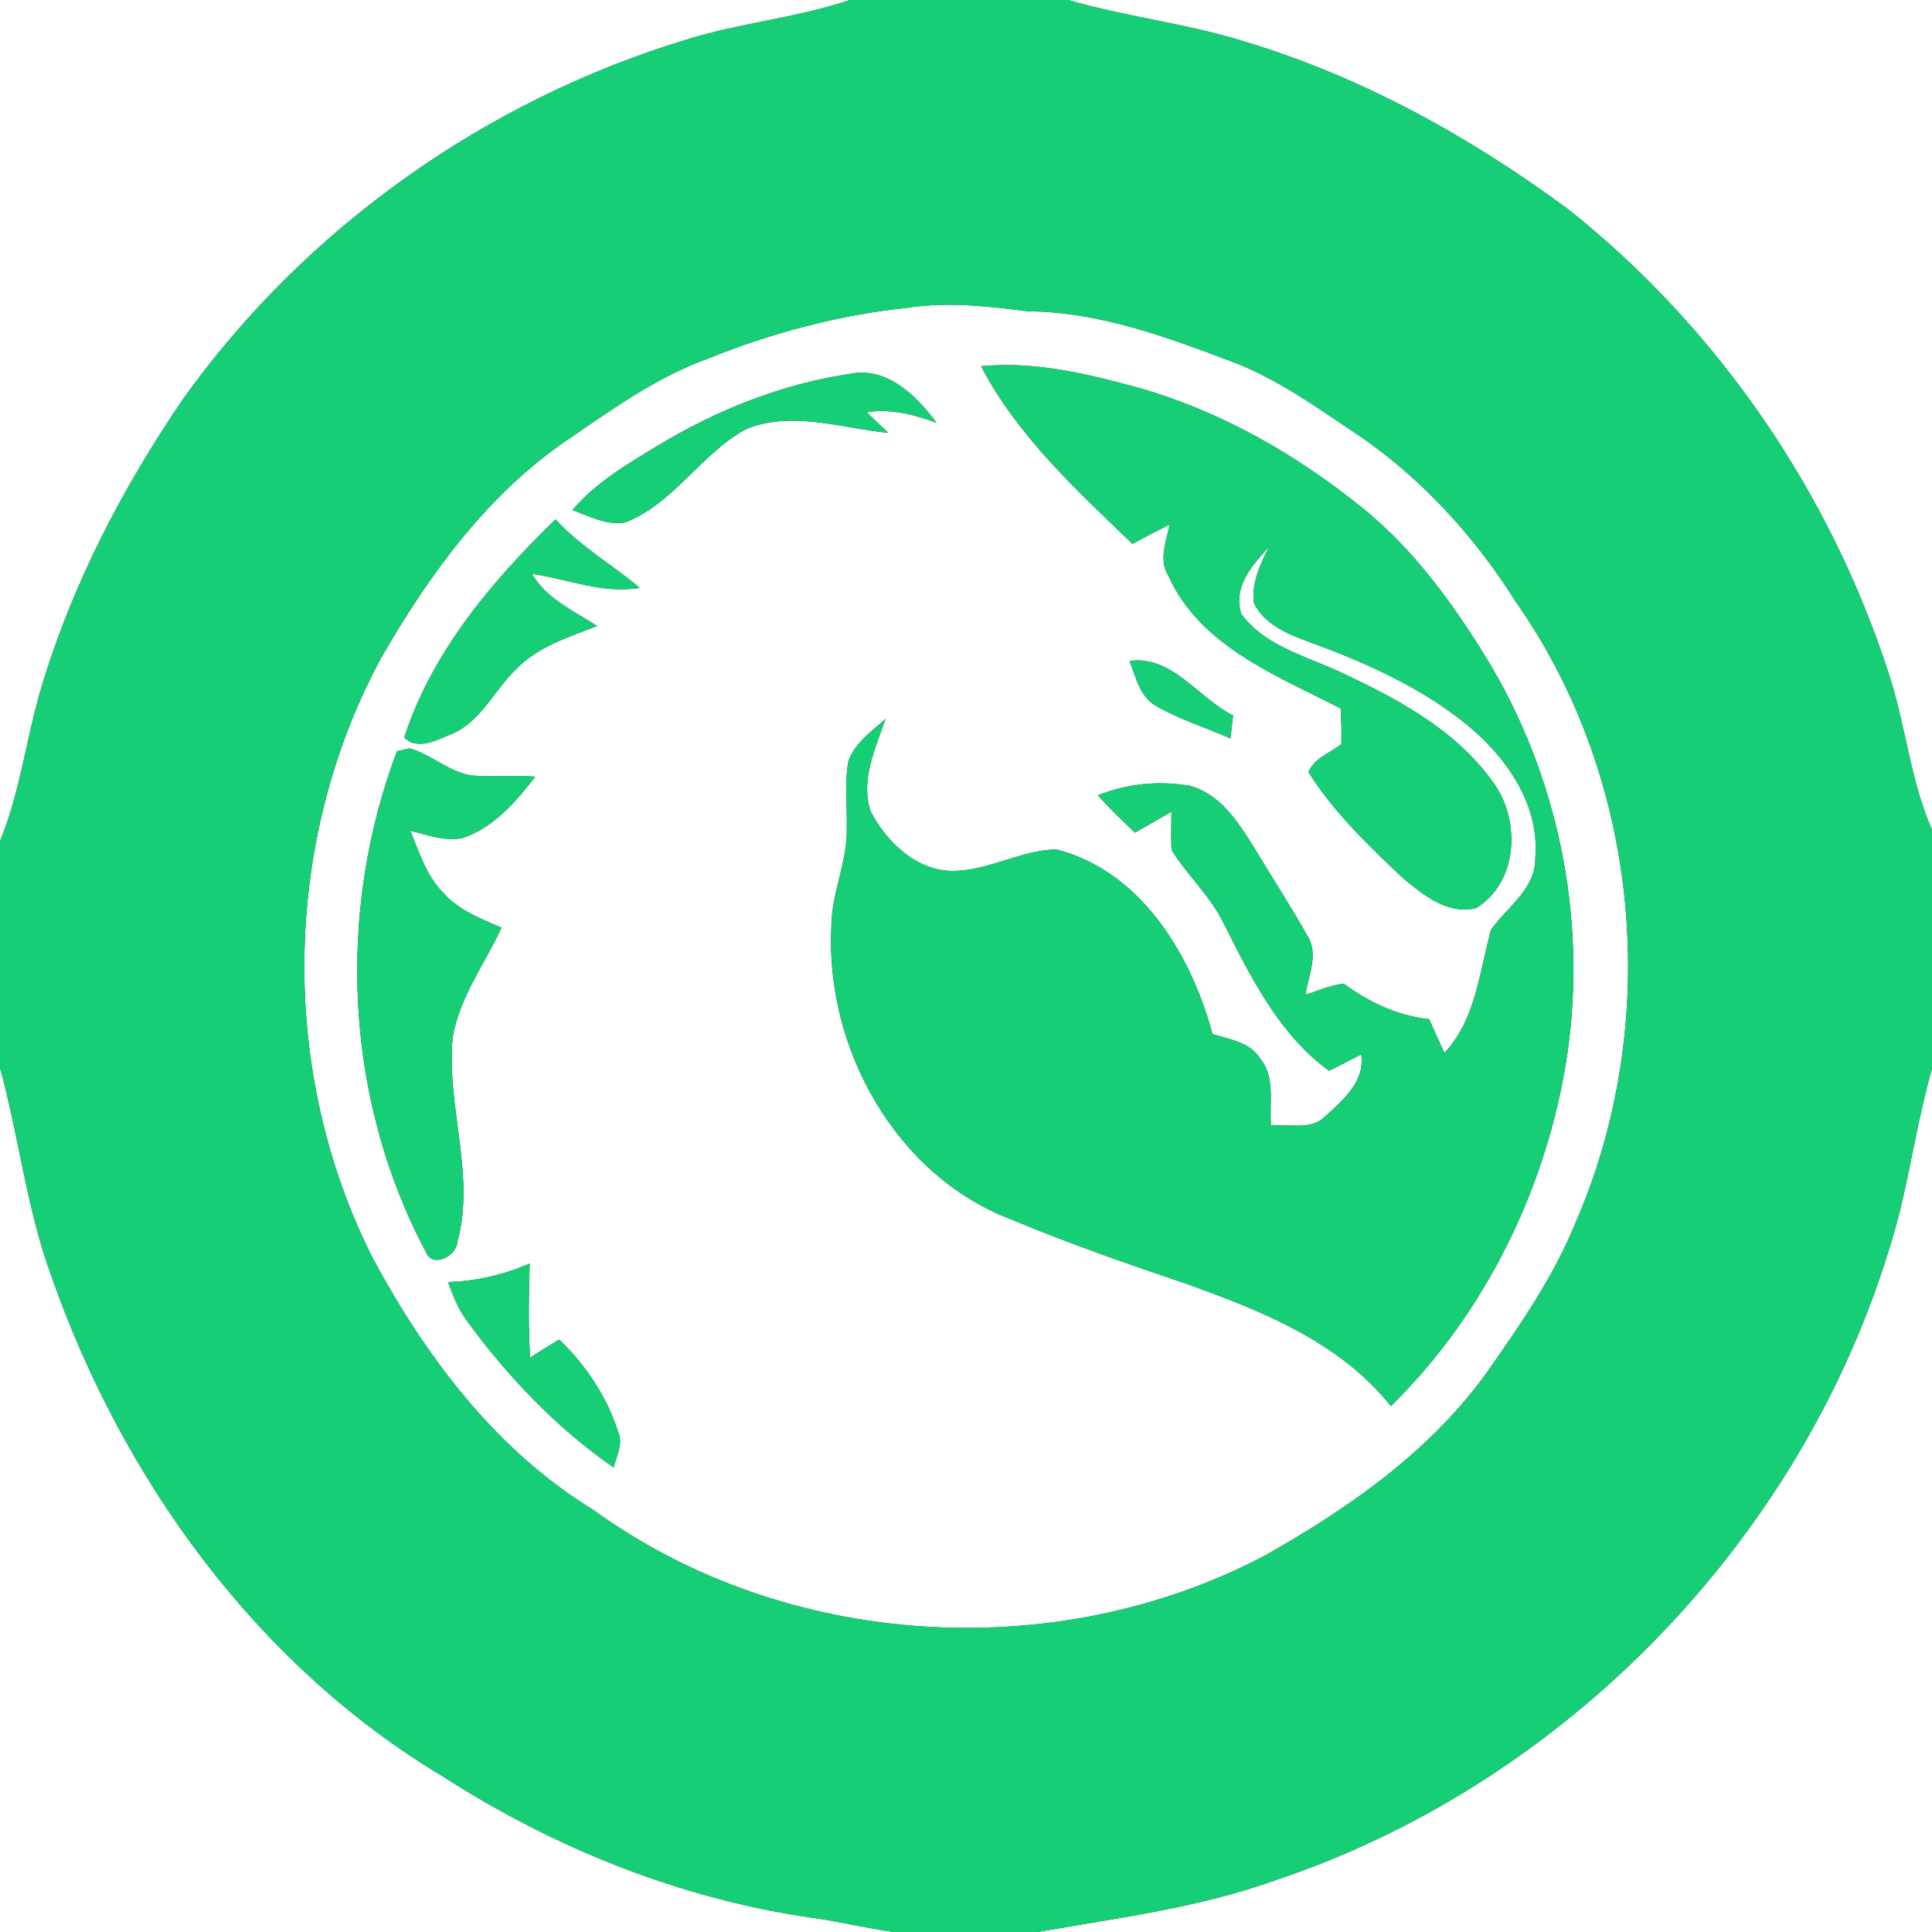 <?xml version="1.0" encoding="UTF-8" ?>
<!DOCTYPE svg PUBLIC "-//W3C//DTD SVG 1.1//EN" "http://www.w3.org/Graphics/SVG/1.1/DTD/svg11.dtd">
<svg width="250pt" height="250pt" viewBox="0 0 250 250" version="1.1" xmlns="http://www.w3.org/2000/svg">
<rect x="0" y="0" width="250" height="250" fill="#333333" stroke="none"/>
<g id="#ffffffff">
<path fill="#ffffff" opacity="1.00" d=" M 0.00 0.00 L 109.97 0.00 C 103.06 2.34 95.73 2.95 88.78 5.14 C 62.83 13.01 39.50 29.52 23.71 51.60 C 15.91 63.05 9.40 75.49 5.40 88.80 C 3.40 95.43 2.65 102.41 0.00 108.85 L 0.00 0.00 Z" />
<path fill="#ffffff" opacity="1.00" d=" M 138.23 0.00 L 250.00 0.00 L 250.00 107.38 C 247.16 100.92 246.60 93.81 244.40 87.16 C 236.81 63.69 222.28 42.45 202.95 27.10 C 190.30 17.75 176.33 10.00 161.22 5.43 C 153.70 3.05 145.80 2.21 138.23 0.00 Z" />
<path fill="#ffffff" opacity="1.00" d=" M 117.31 39.84 C 122.51 39.04 127.77 39.60 132.94 40.28 C 142.05 40.33 150.72 43.52 159.13 46.69 C 164.68 48.73 169.56 52.13 174.43 55.42 C 183.28 61.13 190.60 69.04 196.19 77.94 C 212.35 100.98 215.08 132.41 203.91 158.14 C 200.98 165.37 196.49 171.79 192.02 178.12 C 184.63 188.13 174.25 195.35 163.52 201.37 C 136.44 215.58 101.57 213.38 76.76 195.37 C 64.21 187.70 55.15 175.64 48.27 162.87 C 36.05 138.78 36.47 108.91 49.31 85.15 C 55.32 74.69 62.57 64.64 72.49 57.56 C 78.61 53.41 84.64 48.90 91.67 46.38 C 99.89 43.07 108.49 40.77 117.31 39.84 M 126.95 47.39 C 131.67 56.44 139.30 63.39 146.54 70.39 C 148.12 69.51 149.72 68.67 151.34 67.89 C 150.92 70.06 149.90 72.48 151.20 74.54 C 155.30 83.62 165.22 87.43 173.51 91.69 C 173.57 93.22 173.60 94.75 173.58 96.29 C 172.12 97.41 170.05 98.11 169.31 99.91 C 172.58 105.08 177.04 109.39 181.47 113.56 C 184.11 115.77 187.28 118.40 190.98 117.52 C 196.55 114.16 196.80 105.89 193.08 101.06 C 188.19 94.25 180.46 90.24 173.03 86.78 C 168.68 84.81 163.57 83.50 160.62 79.43 C 159.51 75.87 162.06 73.14 164.23 70.72 C 163.10 72.99 161.91 75.41 162.26 78.04 C 163.62 80.82 166.62 82.04 169.34 83.04 C 176.47 85.65 183.54 88.76 189.51 93.53 C 194.74 97.72 199.26 103.95 198.67 110.98 C 198.75 114.98 195.06 117.35 192.95 120.28 C 191.44 125.71 190.96 132.00 186.90 136.24 C 186.23 134.79 185.58 133.33 184.93 131.87 C 180.83 131.46 177.18 129.69 173.89 127.30 C 172.16 127.44 170.56 128.22 168.92 128.72 C 169.32 126.20 170.70 123.37 169.12 120.99 C 166.97 117.17 164.57 113.49 162.31 109.73 C 160.25 106.44 157.95 102.74 153.94 101.68 C 149.97 100.99 145.82 101.40 142.07 102.91 C 143.58 104.61 145.21 106.19 146.87 107.74 C 148.45 106.85 150.02 105.94 151.59 105.03 C 151.58 106.69 151.50 108.35 151.61 110.00 C 153.66 113.30 156.64 115.96 158.35 119.49 C 161.85 126.45 165.52 133.86 171.96 138.55 C 173.39 137.92 174.74 137.12 176.14 136.44 C 176.70 139.92 173.72 142.41 171.42 144.51 C 169.57 146.30 166.77 145.41 164.47 145.64 C 164.22 142.74 165.08 139.34 163.02 136.91 C 161.68 134.82 159.06 134.50 156.90 133.81 C 154.14 123.54 147.63 112.69 136.68 109.91 C 132.34 110.00 128.34 112.42 123.99 112.67 C 119.02 113.09 114.79 109.13 112.66 104.99 C 111.30 100.95 113.30 96.81 114.59 93.02 C 112.79 94.65 110.64 96.10 109.78 98.48 C 109.27 101.31 109.63 104.20 109.57 107.06 C 109.72 111.46 107.57 115.54 107.58 119.94 C 106.77 135.59 115.90 152.14 130.89 157.81 C 138.35 160.93 145.99 163.58 153.64 166.17 C 163.32 169.64 173.39 173.67 179.98 181.95 C 192.31 169.83 200.27 153.44 202.81 136.38 C 205.40 118.67 201.58 100.16 192.20 84.92 C 187.83 77.85 182.84 71.02 176.34 65.76 C 167.77 58.83 158.00 53.21 147.36 50.19 C 140.72 48.37 133.88 46.71 126.95 47.39 M 84.93 57.78 C 81.04 60.13 77.05 62.50 74.07 66.00 C 76.27 66.79 78.51 68.05 80.94 67.59 C 87.26 65.12 90.73 58.64 96.60 55.50 C 102.51 53.12 108.91 55.41 114.96 56.02 C 114.01 55.14 113.08 54.24 112.15 53.34 C 115.26 52.84 118.30 53.65 121.20 54.71 C 118.58 51.21 114.79 47.40 109.98 48.38 C 101.10 49.70 92.58 53.12 84.93 57.78 M 52.30 95.45 L 53.03 95.99 C 54.97 96.79 56.85 95.57 58.63 94.90 C 62.26 93.26 63.94 89.37 66.68 86.69 C 69.51 83.71 73.54 82.45 77.27 81.01 C 74.24 79.03 70.75 77.53 68.83 74.26 C 73.47 74.92 78.01 76.88 82.78 76.07 C 79.20 73.04 75.07 70.70 71.89 67.20 C 63.67 75.17 55.87 84.40 52.30 95.45 M 146.16 85.53 C 146.99 87.61 147.48 90.18 149.62 91.36 C 152.65 93.12 156.03 94.13 159.22 95.56 C 159.33 94.57 159.44 93.57 159.56 92.58 C 155.07 90.34 151.63 84.73 146.16 85.53 M 51.37 97.20 C 43.48 118.09 44.60 142.34 55.16 162.10 C 56.00 164.09 59.05 162.55 59.18 160.74 C 61.58 151.91 57.67 142.99 58.59 134.11 C 59.52 128.97 62.74 124.69 64.90 120.04 C 62.24 118.89 59.40 117.81 57.42 115.59 C 55.19 113.39 54.27 110.32 53.09 107.50 C 55.28 108.02 57.53 108.91 59.82 108.45 C 63.86 107.12 66.75 103.77 69.26 100.50 C 66.60 100.32 63.93 100.57 61.27 100.37 C 58.20 100.03 55.90 97.64 53.00 96.84 C 52.59 96.93 51.78 97.11 51.37 97.20 M 57.98 165.90 C 58.59 167.56 59.21 169.25 60.26 170.69 C 65.59 178.04 71.94 184.71 79.41 189.90 C 79.77 188.40 80.68 186.82 79.98 185.27 C 78.54 180.71 75.79 176.65 72.37 173.33 C 71.10 174.08 69.84 174.86 68.60 175.68 C 68.33 171.63 68.43 167.56 68.54 163.51 C 65.18 164.95 61.64 165.79 57.98 165.90 Z" />
<path fill="#ffffff" opacity="1.00" d=" M 0.00 138.16 C 2.45 147.09 3.45 156.40 6.65 165.13 C 15.86 191.40 33.19 215.44 57.30 229.87 C 71.77 239.17 88.11 245.74 105.17 248.17 C 108.70 248.66 112.16 249.54 115.70 250.00 L 0.00 250.00 L 0.00 138.16 Z" />
<path fill="#ffffff" opacity="1.00" d=" M 245.88 156.60 C 247.33 150.50 248.29 144.29 250.00 138.26 L 250.00 250.00 L 134.27 250.00 C 144.58 248.18 155.05 246.88 164.95 243.33 C 204.13 230.27 235.55 196.57 245.88 156.60 Z" />
</g>
<g id="#16ce76ff">
<path fill="#16ce76" opacity="1.00" d=" M 109.97 0.00 L 138.23 0.00 C 145.80 2.21 153.70 3.05 161.22 5.43 C 176.33 10.00 190.30 17.75 202.95 27.10 C 222.28 42.45 236.81 63.69 244.40 87.16 C 246.60 93.81 247.16 100.92 250.00 107.38 L 250.00 138.26 C 248.29 144.29 247.33 150.50 245.88 156.60 C 235.55 196.57 204.13 230.27 164.95 243.33 C 155.05 246.88 144.58 248.18 134.27 250.00 L 115.70 250.00 C 112.16 249.54 108.70 248.66 105.17 248.17 C 88.11 245.74 71.77 239.17 57.30 229.87 C 33.19 215.44 15.86 191.40 6.65 165.13 C 3.45 156.40 2.45 147.09 0.00 138.16 L 0.00 108.85 C 2.65 102.41 3.40 95.43 5.40 88.80 C 9.40 75.49 15.91 63.05 23.71 51.60 C 39.50 29.52 62.83 13.01 88.78 5.14 C 95.73 2.95 103.06 2.34 109.97 0.00 M 117.31 39.84 C 108.49 40.77 99.89 43.07 91.67 46.38 C 84.64 48.90 78.61 53.41 72.49 57.56 C 62.57 64.64 55.32 74.69 49.31 85.15 C 36.47 108.91 36.05 138.78 48.27 162.87 C 55.15 175.64 64.21 187.70 76.76 195.37 C 101.57 213.38 136.44 215.58 163.52 201.37 C 174.25 195.35 184.63 188.13 192.02 178.12 C 196.49 171.79 200.98 165.37 203.91 158.14 C 215.08 132.41 212.35 100.98 196.19 77.94 C 190.60 69.04 183.28 61.13 174.43 55.42 C 169.56 52.13 164.68 48.73 159.13 46.69 C 150.72 43.52 142.05 40.33 132.94 40.28 C 127.77 39.60 122.51 39.04 117.31 39.84 Z" />
<path fill="#16ce76" opacity="1.00" d=" M 126.95 47.39 C 133.88 46.71 140.72 48.37 147.36 50.19 C 158.00 53.21 167.77 58.83 176.34 65.76 C 182.84 71.02 187.83 77.85 192.20 84.92 C 201.58 100.16 205.40 118.67 202.81 136.38 C 200.27 153.44 192.31 169.83 179.98 181.95 C 173.39 173.67 163.32 169.64 153.64 166.17 C 145.99 163.58 138.35 160.93 130.89 157.81 C 115.90 152.14 106.77 135.59 107.58 119.94 C 107.57 115.54 109.72 111.46 109.57 107.06 C 109.63 104.20 109.27 101.31 109.78 98.48 C 110.64 96.10 112.79 94.65 114.59 93.02 C 113.30 96.81 111.30 100.95 112.66 104.99 C 114.79 109.13 119.02 113.09 123.99 112.67 C 128.34 112.42 132.34 110.00 136.68 109.91 C 147.63 112.69 154.14 123.54 156.90 133.81 C 159.06 134.50 161.68 134.82 163.02 136.91 C 165.08 139.34 164.22 142.74 164.47 145.64 C 166.77 145.41 169.57 146.30 171.42 144.51 C 173.72 142.41 176.70 139.92 176.14 136.44 C 174.74 137.12 173.39 137.92 171.96 138.55 C 165.52 133.86 161.85 126.45 158.35 119.49 C 156.64 115.96 153.66 113.30 151.61 110.00 C 151.50 108.35 151.58 106.69 151.59 105.03 C 150.02 105.94 148.45 106.85 146.87 107.74 C 145.21 106.19 143.58 104.61 142.07 102.91 C 145.82 101.40 149.97 100.99 153.94 101.68 C 157.95 102.74 160.25 106.44 162.31 109.73 C 164.57 113.49 166.97 117.17 169.12 120.99 C 170.70 123.37 169.32 126.20 168.92 128.72 C 170.56 128.22 172.16 127.44 173.89 127.30 C 177.18 129.69 180.83 131.46 184.93 131.87 C 185.58 133.33 186.23 134.79 186.90 136.24 C 190.96 132.00 191.44 125.71 192.95 120.28 C 195.06 117.35 198.75 114.98 198.67 110.98 C 199.26 103.95 194.74 97.72 189.51 93.53 C 183.54 88.76 176.47 85.65 169.34 83.04 C 166.62 82.04 163.62 80.82 162.26 78.04 C 161.91 75.41 163.10 72.99 164.23 70.72 C 162.06 73.14 159.51 75.87 160.62 79.43 C 163.57 83.50 168.68 84.81 173.03 86.78 C 180.46 90.24 188.19 94.25 193.08 101.06 C 196.80 105.89 196.55 114.16 190.98 117.52 C 187.28 118.40 184.11 115.77 181.47 113.56 C 177.04 109.39 172.58 105.08 169.31 99.91 C 170.05 98.11 172.12 97.41 173.58 96.29 C 173.60 94.75 173.57 93.22 173.51 91.69 C 165.22 87.43 155.30 83.62 151.20 74.54 C 149.90 72.48 150.92 70.06 151.34 67.89 C 149.72 68.67 148.12 69.51 146.54 70.39 C 139.30 63.39 131.67 56.44 126.95 47.39 Z" />
<path fill="#16ce76" opacity="1.00" d=" M 84.93 57.78 C 92.58 53.12 101.10 49.70 109.98 48.38 C 114.79 47.40 118.58 51.21 121.20 54.71 C 118.30 53.65 115.26 52.84 112.15 53.34 C 113.08 54.24 114.01 55.14 114.96 56.02 C 108.91 55.41 102.51 53.12 96.60 55.50 C 90.73 58.64 87.26 65.12 80.94 67.59 C 78.51 68.05 76.27 66.79 74.07 66.00 C 77.05 62.50 81.04 60.13 84.93 57.78 Z" />
<path fill="#16ce76" opacity="1.00" d=" M 52.30 95.45 C 55.87 84.40 63.67 75.17 71.89 67.20 C 75.07 70.70 79.20 73.04 82.78 76.07 C 78.01 76.88 73.47 74.92 68.83 74.26 C 70.75 77.53 74.24 79.03 77.27 81.01 C 73.54 82.45 69.51 83.71 66.68 86.69 C 63.94 89.37 62.26 93.26 58.63 94.90 C 56.85 95.57 54.97 96.79 53.03 95.99 L 52.30 95.45 Z" />
<path fill="#16ce76" opacity="1.00" d=" M 146.16 85.53 C 151.63 84.73 155.07 90.34 159.56 92.58 C 159.44 93.57 159.33 94.57 159.22 95.56 C 156.03 94.13 152.65 93.12 149.62 91.36 C 147.48 90.18 146.99 87.61 146.16 85.53 Z" />
<path fill="#16ce76" opacity="1.00" d=" M 51.37 97.20 C 51.78 97.11 52.59 96.93 53.00 96.84 C 55.90 97.64 58.20 100.03 61.27 100.37 C 63.93 100.57 66.60 100.32 69.26 100.50 C 66.75 103.77 63.86 107.12 59.82 108.45 C 57.53 108.91 55.28 108.02 53.09 107.50 C 54.27 110.32 55.19 113.39 57.42 115.59 C 59.40 117.81 62.24 118.89 64.90 120.04 C 62.74 124.69 59.52 128.97 58.59 134.11 C 57.67 142.99 61.58 151.91 59.18 160.74 C 59.05 162.55 56.00 164.09 55.16 162.10 C 44.60 142.34 43.48 118.09 51.37 97.20 Z" />
<path fill="#16ce76" opacity="1.00" d=" M 57.98 165.90 C 61.64 165.79 65.18 164.95 68.54 163.51 C 68.43 167.56 68.33 171.63 68.60 175.68 C 69.84 174.86 71.10 174.08 72.37 173.33 C 75.79 176.65 78.54 180.71 79.98 185.27 C 80.68 186.82 79.77 188.40 79.41 189.90 C 71.94 184.71 65.59 178.04 60.26 170.69 C 59.21 169.25 58.59 167.56 57.98 165.90 Z" />
</g>
</svg>
